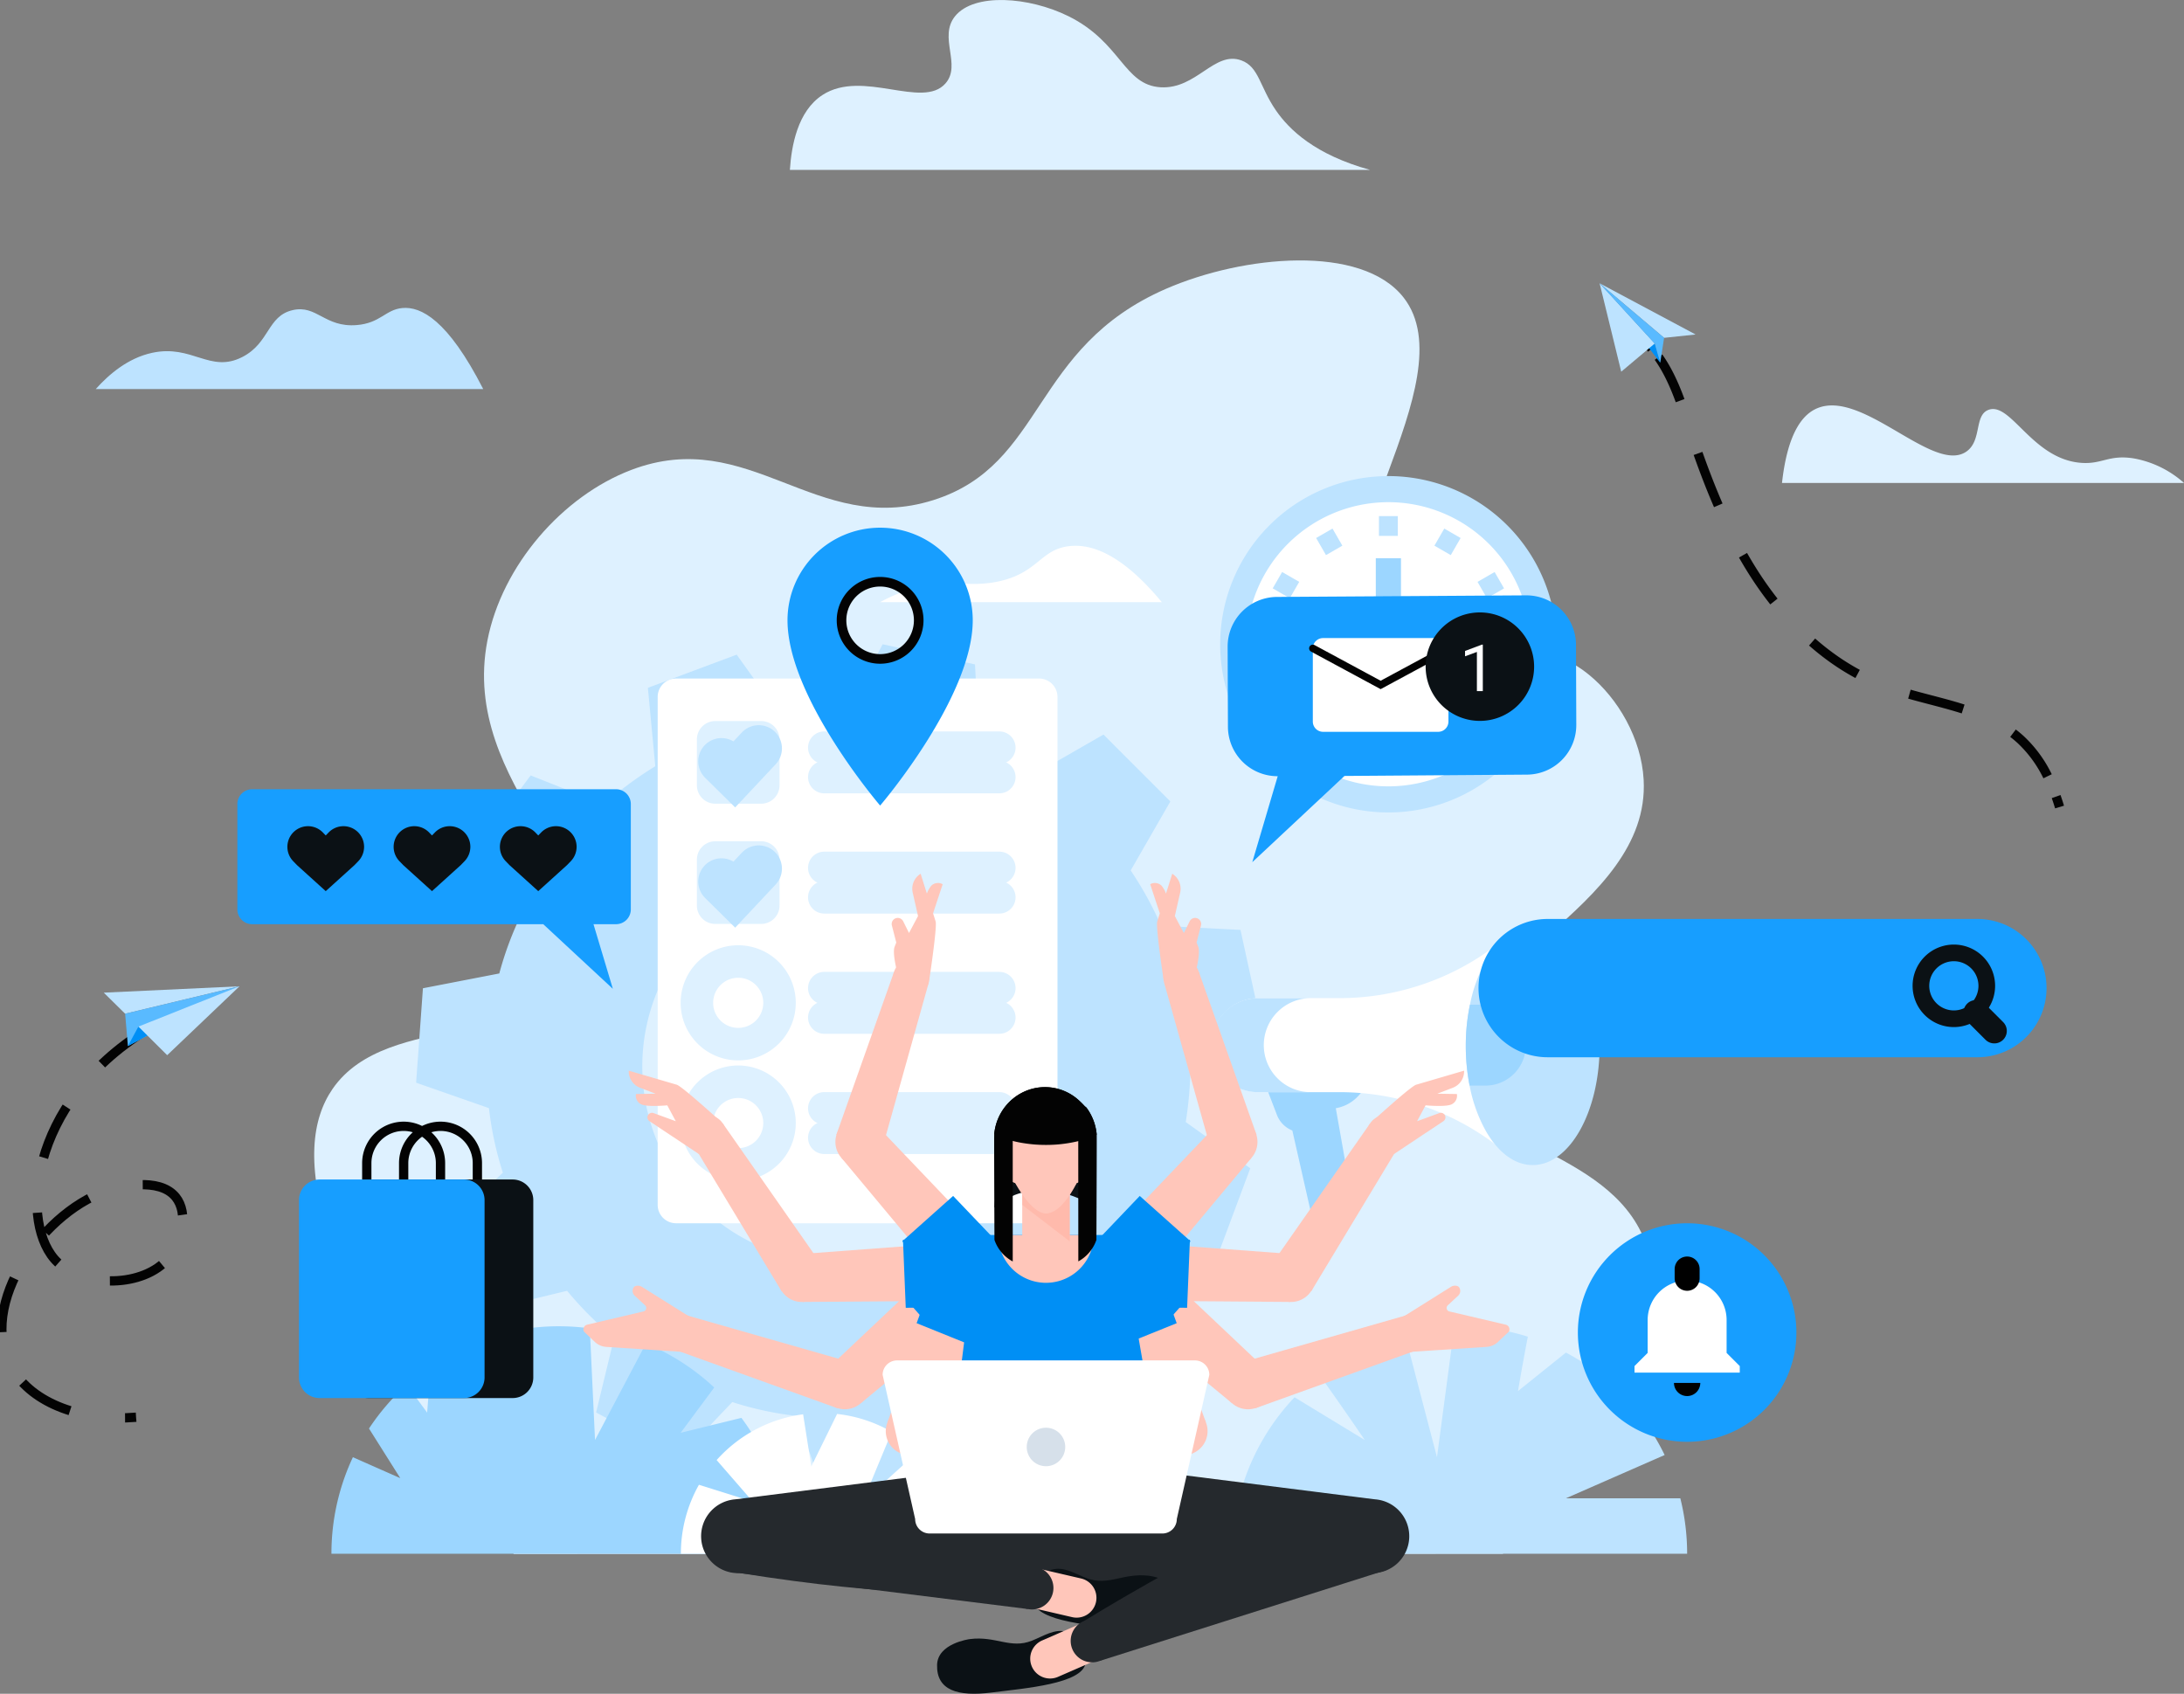<svg xmlns="http://www.w3.org/2000/svg" xmlns:xlink="http://www.w3.org/1999/xlink" width="618.259" height="479.448" viewBox="0 0 618.259 479.448"><rect x="0" y="0" width="618.259" height="479.448" fill="#808080" stroke="none"/><defs><clipPath id="a"><rect width="618.259" height="479.448" fill="none"/></clipPath><clipPath id="b"><rect width="618.26" height="479.446" fill="none"/></clipPath><clipPath id="d"><rect width="13.44" height="21.428" fill="none"/></clipPath></defs><g clip-path="url(#a)"><g transform="translate(0 0.002)"><g clip-path="url(#b)"><path d="M561.44,552.562l-279.977.057c-58.521-78.869-63.033-114.658-51.283-131.673,15.627-22.629,59.016-10.6,69.453-34.395,11.21-25.56-33.636-51.306-25.64-92.489,4.136-21.3,21.28-40.908,40.71-48.3,33.491-12.734,52.263,19.012,85.491,8.549,31.8-10.014,27.536-43.161,65.95-59.843,21.833-9.482,55.26-12.693,67.171,2.442,18.616,23.656-27.269,76.954-9.18,95.493,12.412,12.72,39.935-6.305,61.642,11.294,8.247,6.686,14.885,18.034,15.531,29.755,2.034,36.932-56.737,53.611-53.252,81.284,2.833,22.493,43.04,22.433,53.578,49.172,10.674,27.083-16.413,63.074-40.195,88.649" transform="translate(-136.015 -112.738)" fill="#def1ff"/><path d="M517.149,580.743c0-.67-.084-1.424-.084-2.095l19.943-10.391-5.7-26.144-22.457-1.173a101.82,101.82,0,0,0-8.631-15.67l11.229-19.524L492.514,486.81l-19.524,11.228a101.811,101.811,0,0,0-15.67-8.63l-1.173-22.457L430,461.253,419.612,481.2c-.671,0-1.425-.083-2.1-.083a107.926,107.926,0,0,0-15.753,1.34l-13.072-18.267-25.139,9.385,2.095,22.206a102.622,102.622,0,0,0-14.58,10.809l-20.7-8.211-16,21.452,13.575,17.429a94.038,94.038,0,0,0-6.453,17.178l-21.618,4.19-1.927,26.73,20.614,7.206a94.511,94.511,0,0,0,3.938,18.268l-15.753,15,12.82,23.546,21.117-5.112A100.07,100.07,0,0,0,354,657.583L348.889,678.7l23.546,12.821,15-15.754a94.456,94.456,0,0,0,18.268,3.938l7.206,20.614,26.731-1.927,4.19-21.619a94.039,94.039,0,0,0,17.177-6.452L478.436,683.9l21.452-16-8.212-20.7a102.578,102.578,0,0,0,10.81-14.581l22.205,2.1,9.385-25.139L515.809,596.5a107.972,107.972,0,0,0,1.341-15.753M417.522,636.3a55.514,55.514,0,1,1,55.467-55.561A55.514,55.514,0,0,1,417.522,636.3" transform="translate(-180.14 -278.882)" fill="#bde3ff"/><path d="M366.108,1013.923h-128.8a64.118,64.118,0,0,1,6.076-27.338c6.96,3.1,13.409,5.928,13.409,5.928l-8.855-14.04A64.5,64.5,0,0,1,258.6,966.086l5.8,7.877,1.032-13.254a64.09,64.09,0,0,1,36.277-11.184,65.049,65.049,0,0,1,8.734.588l1.482,31.609L326.339,954.4a64.387,64.387,0,0,1,19.333,12.461l-9.507,12.817,17.2-4.224a64.113,64.113,0,0,1,12.743,38.465" transform="translate(-143.482 -574.099)" fill="#9cd6ff"/><path d="M567.134,1051.883H487.5a39.627,39.627,0,0,1,5.113-19.532l15.24,4.781-10.231-11.774a39.73,39.73,0,0,1,24.482-12.95l2.319,14.77,7.3-14.868a39.531,39.531,0,0,1,15.473,5.07l-8.165,19.695,15.637-14.126a39.7,39.7,0,0,1,12.466,28.936" transform="translate(-294.751 -612.059)" fill="#fff"/><path d="M968.842,388.463a47.609,47.609,0,1,1-47.6-47.621,47.6,47.6,0,0,1,47.6,47.621" transform="translate(-528.207 -206.08)" fill="#bde3ff"/><path d="M972.751,399.758a40.221,40.221,0,1,1-40.21-40.231,40.211,40.211,0,0,1,40.21,40.231" transform="translate(-539.504 -217.377)" fill="#fff"/><line x1="5.584" transform="translate(356.757 182.37)" fill="none" stroke="#bde3ff" stroke-miterlimit="10" stroke-width="5.346"/><line x1="5.601" transform="translate(423.707 182.37)" fill="none" stroke="#bde3ff" stroke-miterlimit="10" stroke-width="5.346"/><line y1="5.601" transform="translate(393.03 146.091)" fill="none" stroke="#bde3ff" stroke-miterlimit="10" stroke-width="5.346"/><line y1="5.601" transform="translate(393.03 213.047)" fill="none" stroke="#bde3ff" stroke-miterlimit="10" stroke-width="5.346"/><line x1="4.838" y2="2.792" transform="translate(361.618 197.714)" fill="none" stroke="#bde3ff" stroke-miterlimit="10" stroke-width="5.346"/><line x1="4.838" y2="2.792" transform="translate(419.604 164.233)" fill="none" stroke="#bde3ff" stroke-miterlimit="10" stroke-width="5.346"/><line x1="2.792" y1="4.838" transform="translate(374.893 150.958)" fill="none" stroke="#bde3ff" stroke-miterlimit="10" stroke-width="5.346"/><line x1="2.792" y1="4.838" transform="translate(408.375 208.944)" fill="none" stroke="#bde3ff" stroke-miterlimit="10" stroke-width="5.346"/><line x1="2.792" y2="4.838" transform="translate(374.893 208.944)" fill="none" stroke="#bde3ff" stroke-miterlimit="10" stroke-width="5.346"/><line x1="2.792" y2="4.838" transform="translate(408.375 150.958)" fill="none" stroke="#bde3ff" stroke-miterlimit="10" stroke-width="5.346"/><line x1="4.838" y1="2.792" transform="translate(361.618 164.233)" fill="none" stroke="#bde3ff" stroke-miterlimit="10" stroke-width="5.346"/><line x1="4.838" y1="2.792" transform="translate(419.604 197.714)" fill="none" stroke="#bde3ff" stroke-miterlimit="10" stroke-width="5.346"/><line x1="29.632" transform="translate(387.693 182.372)" fill="none" stroke="#bde3ff" stroke-miterlimit="10" stroke-width="3.564"/><line y2="24.406" transform="translate(393.03 158.027)" fill="none" stroke="#9cd6ff" stroke-miterlimit="10" stroke-width="7.128"/><line y1="8.39" x2="14.131" transform="translate(378.919 182.436)" fill="none" stroke="#9cd6ff" stroke-miterlimit="10" stroke-width="7.128"/><path d="M630.146,406.705h79.737c-11.629-14.048-20.238-16.523-26.162-15.864-8.3.924-8.817,7.725-20.435,10.069-8.855,1.787-13.571-1.153-24.285,2.073a45.924,45.924,0,0,0-8.855,3.721" transform="translate(-380.996 -236.252)" fill="#fff"/><path d="M729.768,48.089H565.541c.442-6.72,2.133-16.6,9.245-21.208,11.373-7.368,28.284,4.15,34.8-3.263,4.623-5.257-2.079-13.1,2.719-19.033,5.389-6.665,20.912-5.524,32.084,0,15,7.416,15.618,19.5,26.1,20.121,10.148.6,15.2-10.38,22.839-7.613,5.011,1.816,5.143,7.383,9.789,14.139,3.824,5.561,11.148,12.572,26.646,16.858" transform="translate(-341.935 -0.004)" fill="#def1ff"/><path d="M178.242,243.407H68.554c3.709-4.138,9.079-8.775,15.978-10.262C95.859,230.7,100.9,239,110.011,234.352c7.812-3.982,7.059-11.59,14.25-13.28,6.859-1.612,9.086,4.945,18.137,4.225,6.748-.536,8.173-4.391,12.955-4.829,5.221-.478,12.838,3.263,22.888,22.938" transform="translate(-41.449 -133.277)" fill="#bde3ff"/><path d="M1275.866,312.214c1.671-15.038,6.305-19.555,9.873-21.1,12.9-5.582,32.924,18.608,42.274,12.249,4.535-3.084,2.164-10.362,6.361-11.86,6.319-2.255,12.365,14,26.191,15.02,5.98.442,7.806-2.381,14.854-1.264a29.012,29.012,0,0,1,14.249,6.953Z" transform="translate(-771.408 -175.505)" fill="#def1ff"/><path d="M902.921,762.4l4.469,11.659a7.774,7.774,0,0,0,4.372,4.436l5.848,25.785a3.716,3.716,0,0,0,5.425,2.429,10.4,10.4,0,0,0,5.2-10.909l-4.169-23.616a11.3,11.3,0,0,0,8.052-5.845l4.256-8.041Z" transform="translate(-545.92 -458.481)" fill="#9cd6ff"/><path d="M942.5,704.437c0,11.025,2.173,21,5.68,28.153a73.251,73.251,0,0,0-44.223-15.143H880.642a13.308,13.308,0,1,1,0-26.616H903.96a73.281,73.281,0,0,0,44.735-15.542c-3.806,7.206-6.192,17.6-6.192,29.148" transform="translate(-524.403 -408.291)" fill="#fff"/><path d="M886.058,718.5a13.306,13.306,0,0,0,9.416,22.716H880.64a13.307,13.307,0,1,1,0-26.613h14.834a13.278,13.278,0,0,0-9.416,3.9" transform="translate(-524.398 -432.059)" fill="#bde3ff"/><path d="M1087.35,697.272c0,18.625-8.478,33.722-18.938,33.722a10.428,10.428,0,0,1-1.058-.05c-4.75-.469-9.025-4.033-12.206-9.593a42.466,42.466,0,0,1-4.6-12.852,57.963,57.963,0,0,1-1.079-11.226,56.769,56.769,0,0,1,1.179-11.681,41.126,41.126,0,0,1,5.013-13.25c2.968-4.814,6.8-7.974,11.041-8.642a9.839,9.839,0,0,1,1.711-.142c10.46,0,18.938,15.1,18.938,33.714" transform="translate(-634.524 -401.199)" fill="#bde3ff"/><path d="M1066.48,730.738a11.457,11.457,0,0,1-11.453,11.454h-4.481a57.944,57.944,0,0,1-1.079-11.226,56.775,56.775,0,0,1,1.179-11.681h4.381a11.455,11.455,0,0,1,11.453,11.453" transform="translate(-634.524 -434.892)" fill="#9cd6ff"/><path d="M578.861,639.987H476.085a5.2,5.2,0,0,1-5.2-5.2V491a5.2,5.2,0,0,1,5.2-5.2H578.861a5.2,5.2,0,0,1,5.2,5.2V634.79a5.2,5.2,0,0,1-5.2,5.2" transform="translate(-284.705 -293.722)" fill="#fff"/><path d="M517.154,539.624H504.16a5.2,5.2,0,0,1-5.2-5.2V521.432a5.2,5.2,0,0,1,5.2-5.2h12.994a5.2,5.2,0,0,1,5.2,5.2v12.994a5.2,5.2,0,0,1-5.2,5.2" transform="translate(-301.68 -312.125)" fill="#def1ff"/><path d="M516.548,539.448l3.7,3.651,6.849-7.3" transform="translate(-312.313 -323.952)" fill="none" stroke="#bde3ff" stroke-linecap="round" stroke-miterlimit="10" stroke-width="13.146"/><line x2="49.55" transform="translate(233.341 211.639)" fill="none" stroke="#def1ff" stroke-linecap="round" stroke-miterlimit="10" stroke-width="9.202"/><line x2="49.55" transform="translate(233.341 219.97)" fill="none" stroke="#def1ff" stroke-linecap="round" stroke-miterlimit="10" stroke-width="9.202"/><path d="M517.154,625.7H504.16a5.2,5.2,0,0,1-5.2-5.2V607.507a5.2,5.2,0,0,1,5.2-5.2h12.994a5.2,5.2,0,0,1,5.2,5.2V620.5a5.2,5.2,0,0,1-5.2,5.2" transform="translate(-301.68 -364.167)" fill="#def1ff"/><path d="M516.548,625.522l3.7,3.651,6.849-7.3" transform="translate(-312.313 -375.994)" fill="none" stroke="#bde3ff" stroke-linecap="round" stroke-miterlimit="10" stroke-width="13.146"/><line x2="49.55" transform="translate(233.341 245.672)" fill="none" stroke="#def1ff" stroke-linecap="round" stroke-miterlimit="10" stroke-width="9.202"/><line x2="49.55" transform="translate(233.341 254.003)" fill="none" stroke="#def1ff" stroke-linecap="round" stroke-miterlimit="10" stroke-width="9.202"/><path d="M11.694,0h0A11.694,11.694,0,0,1,23.389,11.694v0A11.694,11.694,0,0,1,11.7,23.389h0A11.694,11.694,0,0,1,0,11.694v0A11.694,11.694,0,0,1,11.694,0Z" transform="translate(197.282 272.175)" fill="none" stroke="#def1ff" stroke-miterlimit="10" stroke-width="9.202"/><line x2="49.55" transform="translate(233.341 279.704)" fill="none" stroke="#def1ff" stroke-linecap="round" stroke-miterlimit="10" stroke-width="9.202"/><line x2="49.55" transform="translate(233.341 288.035)" fill="none" stroke="#def1ff" stroke-linecap="round" stroke-miterlimit="10" stroke-width="9.202"/><path d="M11.694,0h0A11.694,11.694,0,0,1,23.389,11.694v0A11.694,11.694,0,0,1,11.7,23.389h0A11.694,11.694,0,0,1,0,11.694v0A11.694,11.694,0,0,1,11.694,0Z" transform="translate(197.282 306.208)" fill="none" stroke="#def1ff" stroke-miterlimit="10" stroke-width="9.202"/><line x2="49.55" transform="translate(233.341 313.737)" fill="none" stroke="#def1ff" stroke-linecap="round" stroke-miterlimit="10" stroke-width="9.202"/><line x2="49.55" transform="translate(233.341 322.068)" fill="none" stroke="#def1ff" stroke-linecap="round" stroke-miterlimit="10" stroke-width="9.202"/><path d="M1010.993,1013.923H882.2a64.583,64.583,0,0,1,.635-9.073l9.342-2.83-7.2-6.859a64.251,64.251,0,0,1,14.88-25.537l19.881,12.094c-.161-.238-7.06-10.384-12.884-18.473a64.128,64.128,0,0,1,24.125-11.812l9.2,35.165,4.926-37.057c.5-.01.995-.017,1.492-.017a64.263,64.263,0,0,1,19.306,2.947c-1.314,6.684-2.793,15.4-2.793,15.4l13.573-10.9a64.661,64.661,0,0,1,27.943,29l-27.946,12.246h32.385a64.517,64.517,0,0,1,1.929,15.707" transform="translate(-533.39 -574.099)" fill="#bde3ff"/><path d="M42.113,737.567c-33.389,20.655-36.07,55.3-24.959,65.77,7.571,7.134,24.307,7.124,31.36-1.287,3.83-4.568,5.7-12.682,2.037-17.229-4.781-5.939-16.487-2.686-18.05-2.253C13.532,787.838-6.153,815.231,4.151,833.2c5.881,10.258,20.227,15.174,35.161,13.919" transform="translate(-0.795 -445.946)" fill="none" stroke="#030303" stroke-miterlimit="10" stroke-width="2.629" stroke-dasharray="15.775 15.775"/><path d="M80.341,713.884l-6.046-5.961,38.42-1.8Z" transform="translate(-44.92 -426.934)" fill="#bde3ff"/><path d="M89.586,713.884l.786,9.15,31.587-16.911Z" transform="translate(-54.165 -426.934)" fill="#59baff"/><path d="M94.552,734.976l-2.978,5.5,7.028-3.763Z" transform="translate(-55.367 -444.379)" fill="#008ff5"/><path d="M99.106,717.53l8.144,8.092,20.466-19.5Z" transform="translate(-59.921 -426.934)" fill="#bde3ff"/><path d="M1473.11,573.247q-.446-1.49-.968-2.965" transform="translate(-890.08 -344.803)" fill="none" stroke="#030303" stroke-miterlimit="10" stroke-width="2.629"/><path d="M1297.587,374.34a35.235,35.235,0,0,0-7.693-10.452c-10.47-9.517-25.986-10.216-39.179-15.328-15.38-5.958-27.726-18.168-36.54-32.11s-14.425-29.636-19.54-45.317c-1.7-5.206-3.98-10.931-7.187-15.43" transform="translate(-717.949 -154.604)" fill="none" stroke="#030303" stroke-miterlimit="10" stroke-width="2.629" stroke-dasharray="15.774 15.774"/><path d="M1179.1,246.237a21.047,21.047,0,0,0-2.245-2.161" transform="translate(-711.543 -147.574)" fill="none" stroke="#030303" stroke-miterlimit="10" stroke-width="2.629"/><path d="M1172.448,217.295l-27.169-14.5,18.256,15.445Z" transform="translate(-692.453 -122.612)" fill="#bde3ff"/><path d="M1162.437,225.3c.042-.146-1.552-5.45-1.552-5.45l-15.608-17.055Z" transform="translate(-692.452 -122.613)" fill="#008ff5"/><path d="M1160.887,219.846l-9.487,7.979-6.12-25.034Z" transform="translate(-692.453 -122.612)" fill="#bde3ff"/><path d="M1145.279,202.792l18.256,15.445-1.1,7.06-1.552-5.45Z" transform="translate(-692.453 -122.612)" fill="#59baff"/></g></g><g transform="translate(0 0.002)"><g clip-path="url(#b)"><path d="M1199.8,697.069H1078.149a19.574,19.574,0,1,1,0-39.148H1199.8a19.574,19.574,0,1,1,0,39.148" transform="translate(-640.03 -397.791)" fill="#179eff"/><line x2="5.203" y2="5.203" transform="translate(559.361 286.618)" fill="none" stroke="#0b1115" stroke-linecap="round" stroke-miterlimit="10" stroke-width="7.072"/><path d="M1375.333,691.535a9.321,9.321,0,1,1,9.321,9.321A9.321,9.321,0,0,1,1375.333,691.535Z" transform="translate(-831.547 -412.479)" fill="none" stroke="#0b1115" stroke-miterlimit="10" stroke-width="4.715"/><path d="M289,822.022V816.8a10.434,10.434,0,0,1,20.868,0v5.217" transform="translate(-174.731 -487.546)" fill="none" stroke="#030303" stroke-linecap="round" stroke-miterlimit="10" stroke-width="2.629"/><path d="M295.647,906.314H254.786a5.837,5.837,0,0,1-5.837-5.837V850.286a5.837,5.837,0,0,1,5.837-5.837h40.861a5.837,5.837,0,0,1,5.837,5.837v50.191a5.837,5.837,0,0,1-5.837,5.837" transform="translate(-150.518 -510.568)" fill="#0b1115"/><path d="M262.607,822.022V816.8a10.434,10.434,0,0,1,20.868,0v5.217" transform="translate(-158.776 -487.546)" fill="none" stroke="#030303" stroke-linecap="round" stroke-miterlimit="10" stroke-width="2.629"/><path d="M260.761,906.314H219.9a5.837,5.837,0,0,1-5.837-5.837V850.286a5.837,5.837,0,0,1,5.837-5.837h40.861a5.837,5.837,0,0,1,5.837,5.837v50.191a5.837,5.837,0,0,1-5.837,5.837" transform="translate(-129.426 -510.568)" fill="#179eff"/><path d="M277.15,565.052H174.142a4.185,4.185,0,0,0-4.185,4.185v29.827a4.185,4.185,0,0,0,4.185,4.185h82.4l19.708,18.3-5.484-18.3h6.384a4.185,4.185,0,0,0,4.185-4.185V569.237a4.185,4.185,0,0,0-4.185-4.185" transform="translate(-102.759 -341.641)" fill="#179eff"/><path d="M227.472,597.338a5.854,5.854,0,0,1-1.644,4.067l-1.079,1.115-8.135,7.361-8.134-7.361-1.079-1.115a5.844,5.844,0,0,1,8.4-8.13l.814.841.814-.841a5.844,5.844,0,0,1,10.044,4.062" transform="translate(-124.403 -357.628)" fill="#0b1115"/><path d="M303.551,597.338a5.854,5.854,0,0,1-1.644,4.067l-1.079,1.115-8.135,7.361-8.134-7.361-1.079-1.115a5.844,5.844,0,0,1,8.4-8.13l.814.841.815-.841a5.844,5.844,0,0,1,10.044,4.062" transform="translate(-170.402 -357.628)" fill="#0b1115"/><path d="M379.629,597.338a5.854,5.854,0,0,1-1.644,4.067l-1.079,1.115-8.135,7.361-8.134-7.361-1.079-1.115a5.844,5.844,0,0,1,8.4-8.13l.814.841.815-.841a5.844,5.844,0,0,1,10.044,4.062" transform="translate(-216.4 -357.628)" fill="#0b1115"/><path d="M590.054,377.8a26.219,26.219,0,0,0-26.222,26.217c0,21.849,26.222,52.44,26.222,52.44s26.217-30.59,26.217-52.44A26.218,26.218,0,0,0,590.054,377.8m0,37.144a10.925,10.925,0,1,1,10.922-10.927,10.93,10.93,0,0,1-10.922,10.927" transform="translate(-340.901 -228.428)" fill="#179eff"/><path d="M613.443,438.338a10.925,10.925,0,1,1,10.922-10.927A10.93,10.93,0,0,1,613.443,438.338Z" transform="translate(-364.29 -251.817)" fill="none" stroke="#030303" stroke-miterlimit="10" stroke-width="2.718"/><path d="M1191.578,906.71a30.929,30.929,0,1,0-30.929,30.929,30.929,30.929,0,0,0,30.929-30.929" transform="translate(-683.046 -529.512)" fill="#179eff"/><path d="M1185.161,916.779h0a11.175,11.175,0,0,0-11.175,11.175v9.312l-3.725,3.725v1.862h29.8v-1.862l-3.725-3.725v-9.312a11.175,11.175,0,0,0-11.175-11.175" transform="translate(-707.558 -554.3)" fill="#fff"/><line y2="2.637" transform="translate(477.603 359.213)" fill="none" stroke="#000" stroke-linecap="round" stroke-miterlimit="10" stroke-width="7.066"/><path d="M1202.249,993.794a3.725,3.725,0,0,0,3.725-3.725h-7.45a3.725,3.725,0,0,0,3.725,3.725" transform="translate(-724.646 -598.612)"/><path d="M892.944,426.685l70.534-.446a14.041,14.041,0,0,1,14.093,13.989l.084,22.663a14.041,14.041,0,0,1-13.989,14.094l-51.636.375-26.093,24.407,7.195-24.337a14.041,14.041,0,0,1-14.093-13.989l-.084-22.663a14.042,14.042,0,0,1,13.989-14.094" transform="translate(-531.429 -257.713)" fill="#179eff"/><path d="M975.429,483.354H942.851a2.907,2.907,0,0,1-2.907-2.907V459.726a2.907,2.907,0,0,1,2.907-2.907h32.578a2.907,2.907,0,0,1,2.907,2.907v20.721a2.907,2.907,0,0,1-2.907,2.907" transform="translate(-568.304 -276.201)" fill="#fff"/><path d="M939.944,464.172l19.2,10.361,19.2-10.361" transform="translate(-568.304 -280.647)" fill="none" stroke="#030303" stroke-linecap="round" stroke-miterlimit="10" stroke-width="2.094"/><path d="M1051.428,453.8a15.353,15.353,0,1,1-15.354-15.353,15.353,15.353,0,0,1,15.354,15.353" transform="translate(-617.143 -265.091)" fill="#0b1115"/><path d="M1053.968,474.672h-1.673V463.58l-3.356,1.232V463.3l4.768-1.79h.261Z" transform="translate(-634.205 -279.038)" fill="#fff"/><path d="M432.4,920.579a1.109,1.109,0,0,0-.523.45,1.819,1.819,0,0,0,.364,2.292l2.911,2.71a1.013,1.013,0,0,1-.431,1.72L418.76,931.5a1.369,1.369,0,0,0-.959,1.844.8.8,0,0,0,.1.166l3.039,2.88a5.148,5.148,0,0,0,3.152,1.4l22.04,1.438,1.526-10.037-13.28-8.325a2.218,2.218,0,0,0-1.98-.283" transform="translate(-252.54 -556.528)" fill="#ffc6ba"/><path d="M529.417,967.98l-46.05-16.569,3.16-9.8,47.055,13.45Z" transform="translate(-292.251 -569.314)" fill="#ffc6ba"/><path d="M481.068,941.229a5.149,5.149,0,1,1-6.48,3.32,5.149,5.149,0,0,1,6.48-3.32" transform="translate(-286.792 -568.932)" fill="#ffc6ba"/><path d="M640.3,906.548l-11.155-12.629-35.576,33.607,8.986,10.174Z" transform="translate(-358.883 -540.478)" fill="#ffc6ba"/><path d="M590.065,976.318a6.787,6.787,0,1,1-.594,9.58,6.787,6.787,0,0,1,.594-9.58" transform="translate(-355.375 -589.27)" fill="#ffc6ba"/><path d="M679.2,890.692a8.425,8.425,0,1,1-.737,11.892,8.425,8.425,0,0,1,.737-11.892" transform="translate(-408.93 -537.251)" fill="#ffc6ba"/><path d="M658.337,886.434,643.9,900.07l12.753,14.439,15.272-12.6a10.3,10.3,0,1,0-13.591-15.473" transform="translate(-389.314 -534.395)" fill="#008ff5"/><path d="M455.507,779.387a1.3,1.3,0,0,1,1.69-.845l6.285,2.3-2.406-4.49c-2.211.175-6.081.367-7.4-.3a2.68,2.68,0,0,1-1.462-2.906l5.544-.094-4.394-1.682a4.973,4.973,0,0,1-3.192-4.838l13.582,3.98c1.533.456,12.486,10.444,12.486,10.444l-6.154,9.224-14.019-9.322a1.3,1.3,0,0,1-.556-1.476" transform="translate(-272.176 -463.461)" fill="#ffc6ba"/><path d="M521.01,851.9,495.726,810l8.633-5.612,28.032,40.116Z" transform="translate(-299.723 -486.347)" fill="#ffc6ba"/><path d="M503.086,800.806a5.149,5.149,0,1,1-7.123-1.511,5.148,5.148,0,0,1,7.123,1.511" transform="translate(-298.45 -482.764)" fill="#ffc6ba"/><path d="M622.844,905.435l-.69-16.836-48.8,3.641.556,13.562Z" transform="translate(-346.656 -537.262)" fill="#ffc6ba"/><path d="M563.4,897.8a6.787,6.787,0,1,1-6.5,7.059,6.787,6.787,0,0,1,6.5-7.059" transform="translate(-336.703 -542.821)" fill="#ffc6ba"/><path d="M684.428,888.588a8.425,8.425,0,1,1-8.073,8.763,8.425,8.425,0,0,1,8.073-8.763" transform="translate(-408.93 -537.251)" fill="#ffc6ba"/><path d="M666.3,883.855l-19.8,1.477.789,19.249,19.8-.147a10.3,10.3,0,1,0-.788-20.579" transform="translate(-390.884 -534.388)" fill="#008ff5"/><path d="M639.257,646.239l.474-1.212-1.241-4.819a1.716,1.716,0,0,1,3.2-1.191l1.644,3.31,2.555-4.794-1.508-6.631a4.973,4.973,0,0,1,2.249-5.342l1.765,5.622a7.065,7.065,0,0,1,1.243-2.234,2.68,2.68,0,0,1,3.226-.424l-2.717,8.237.723,2.3c.472,1.528-1.746,16.184-1.746,16.184l-8.643.007s-2.039-6.925-1.221-9.016" transform="translate(-386.008 -378.225)" fill="#ffc6ba"/><path d="M598.752,742.019l16.337-46.132,9.816,3.11L611.692,746.12Z" transform="translate(-362.015 -420.745)" fill="#ffc6ba"/><path d="M649.517,693.5a5.149,5.149,0,1,1-3.353-6.463,5.149,5.149,0,0,1,3.353,6.463" transform="translate(-386.627 -415.248)" fill="#ffc6ba"/><path d="M633.831,852.779,646.4,841.561l-33.786-35.406-10.128,9.037Z" transform="translate(-364.274 -487.415)" fill="#ffc6ba"/><path d="M609.983,802.685a6.787,6.787,0,1,1-9.583-.546,6.787,6.787,0,0,1,9.583.546" transform="translate(-361.64 -483.945)" fill="#ffc6ba"/><path d="M691.059,891.4a8.425,8.425,0,1,1-11.9-.678,8.425,8.425,0,0,1,11.9.678" transform="translate(-408.93 -537.251)" fill="#ffc6ba"/><path d="M674.14,870.577l-13.708-14.366-14.375,12.826,12.679,15.209a10.3,10.3,0,1,0,15.4-13.669" transform="translate(-390.616 -517.68)" fill="#008ff5"/><path d="M1020.2,920.579a1.109,1.109,0,0,1,.523.45,1.819,1.819,0,0,1-.364,2.292l-2.91,2.71a1.013,1.013,0,0,0,.431,1.72l15.963,3.747a1.37,1.37,0,0,1,.959,1.844.808.808,0,0,1-.1.166l-3.039,2.88a5.148,5.148,0,0,1-3.152,1.4l-22.04,1.438-1.526-10.037,13.28-8.325a2.218,2.218,0,0,1,1.98-.283" transform="translate(-607.602 -556.528)" fill="#ffc6ba"/><path d="M892.236,967.98l46.05-16.569-3.16-9.8-47.055,13.45Z" transform="translate(-536.941 -569.314)" fill="#ffc6ba"/><path d="M1001.621,941.229a5.149,5.149,0,1,0,6.48,3.32,5.149,5.149,0,0,0-6.48-3.32" transform="translate(-603.437 -568.932)" fill="#ffc6ba"/><path d="M786.678,906.548l11.155-12.629,35.576,33.607L824.422,937.7Z" transform="translate(-475.637 -540.478)" fill="#ffc6ba"/><path d="M887.618,976.318a6.787,6.787,0,1,0,.594,9.58,6.787,6.787,0,0,0-.594-9.58" transform="translate(-529.848 -589.27)" fill="#ffc6ba"/><path d="M793.477,890.692a8.425,8.425,0,1,0,.737,11.892,8.425,8.425,0,0,0-.737-11.892" transform="translate(-471.282 -537.251)" fill="#ffc6ba"/><path d="M791.873,886.434l14.435,13.636-12.754,14.439-15.273-12.6a10.3,10.3,0,1,1,13.591-15.473" transform="translate(-468.437 -534.395)" fill="#008ff5"/><path d="M1003.064,779.387a1.3,1.3,0,0,0-1.69-.845l-6.285,2.3,2.406-4.49c2.211.175,6.081.367,7.4-.3a2.68,2.68,0,0,0,1.462-2.906l-5.545-.094,4.395-1.682a4.973,4.973,0,0,0,3.192-4.838l-13.582,3.98c-1.533.456-12.486,10.444-12.486,10.444l6.154,9.224,14.019-9.322a1.3,1.3,0,0,0,.556-1.476" transform="translate(-593.935 -463.461)" fill="#ffc6ba"/><path d="M921.363,851.9,946.648,810l-8.633-5.612-28.032,40.116Z" transform="translate(-550.189 -486.347)" fill="#ffc6ba"/><path d="M979.607,800.806a5.149,5.149,0,1,0,7.123-1.511,5.148,5.148,0,0,0-7.123,1.511" transform="translate(-591.782 -482.764)" fill="#ffc6ba"/><path d="M799.911,905.435l.69-16.836,48.8,3.641-.556,13.562Z" transform="translate(-483.638 -537.262)" fill="#ffc6ba"/><path d="M914.287,897.8a6.787,6.787,0,1,0,6.5,7.059,6.787,6.787,0,0,0-6.5-7.059" transform="translate(-548.52 -542.821)" fill="#ffc6ba"/><path d="M788.245,888.588a8.425,8.425,0,1,0,8.073,8.763,8.425,8.425,0,0,0-8.073-8.763" transform="translate(-471.282 -537.251)" fill="#ffc6ba"/><path d="M785.467,883.855l19.8,1.477-.789,19.249-19.8-.147a10.3,10.3,0,1,1,.788-20.579" transform="translate(-468.424 -534.388)" fill="#008ff5"/><path d="M837.123,646.239l-.474-1.212,1.242-4.819a1.716,1.716,0,0,0-3.2-1.191l-1.643,3.31-2.555-4.794L832,630.9a4.974,4.974,0,0,0-2.25-5.342l-1.765,5.622a7.066,7.066,0,0,0-1.243-2.234,2.68,2.68,0,0,0-3.226-.424l2.718,8.237-.723,2.3c-.473,1.528,1.746,16.184,1.746,16.184l8.644.007s2.039-6.925,1.221-9.016" transform="translate(-497.912 -378.225)" fill="#ffc6ba"/><path d="M859.7,742.019l-16.337-46.132L833.542,699l13.213,47.122Z" transform="translate(-503.972 -420.745)" fill="#ffc6ba"/><path d="M833.172,693.5a5.149,5.149,0,1,0,3.353-6.463,5.149,5.149,0,0,0-3.353,6.463" transform="translate(-503.602 -415.248)" fill="#ffc6ba"/><path d="M797.457,852.779l-12.573-11.218,33.786-35.406,10.128,9.037Z" transform="translate(-474.553 -487.415)" fill="#ffc6ba"/><path d="M867.7,802.685a6.787,6.787,0,1,0,9.583-.546,6.787,6.787,0,0,0-9.583.546" transform="translate(-523.583 -483.945)" fill="#ffc6ba"/><path d="M781.614,891.4a8.425,8.425,0,1,0,11.9-.678,8.425,8.425,0,0,0-11.9.678" transform="translate(-471.282 -537.251)" fill="#ffc6ba"/><path d="M777.363,870.577l13.708-14.366,14.375,12.826-12.679,15.209a10.3,10.3,0,1,1-15.4-13.669" transform="translate(-468.426 -517.68)" fill="#008ff5"/><path d="M772.207,1008.713l-44.943,19.37,3.757,9.587,46.139-16.319Z" transform="translate(-439.715 -609.885)" fill="#ffc6ba"/><path d="M726.017,1066.746a5.149,5.149,0,1,0-6.672-2.916,5.149,5.149,0,0,0,6.672,2.916" transform="translate(-434.711 -638.96)" fill="#ffc6ba"/><path d="M781.347,908.22l15.624-6.309,16.8,45.967-12.587,5.082Z" transform="translate(-472.414 -545.311)" fill="#ffc6ba"/><path d="M843.337,1011.676a6.787,6.787,0,1,0-3.752,8.834,6.787,6.787,0,0,0,3.752-8.834" transform="translate(-501.985 -609.108)" fill="#ffc6ba"/><path d="M796.031,893.848a8.425,8.425,0,1,0-4.658,10.967,8.425,8.425,0,0,0,4.658-10.967" transform="translate(-471.474 -537.248)" fill="#ffc6ba"/><path d="M794.924,890.292l6.814,18.651-17.864,7.214-8.026-18.1a10.3,10.3,0,1,1,19.075-7.763" transform="translate(-468.63 -534.39)" fill="#008ff5"/><path d="M650.275,1008.713l44.943,19.37-3.757,9.587-46.139-16.319Z" transform="translate(-390.172 -609.885)" fill="#ffc6ba"/><path d="M757.012,1066.746a5.149,5.149,0,1,1,6.672-2.916,5.149,5.149,0,0,1-6.672,2.916" transform="translate(-455.723 -638.96)" fill="#ffc6ba"/><path d="M667.858,908.22l-15.624-6.309-16.8,45.967,12.587,5.082Z" transform="translate(-384.196 -545.311)" fill="#ffc6ba"/><path d="M634.681,1011.676a6.787,6.787,0,1,1,3.752,8.834,6.787,6.787,0,0,1-3.752-8.834" transform="translate(-383.438 -609.108)" fill="#ffc6ba"/><path d="M676.976,893.848a8.425,8.425,0,1,1,4.658,10.967,8.425,8.425,0,0,1-4.658-10.967" transform="translate(-408.938 -537.248)" fill="#ffc6ba"/><path d="M663.1,890.292l-6.814,18.651,17.864,7.214,8.026-18.1a10.3,10.3,0,1,0-19.075-7.763" transform="translate(-396.802 -534.39)" fill="#008ff5"/><path d="M748.165,1047.163a17.786,17.786,0,1,0,16.706,18.8,17.786,17.786,0,0,0-16.706-18.8" transform="translate(-440.964 -633.113)" fill="#25292d"/><path d="M967.147,1073.369a10.463,10.463,0,1,0,9.828,11.062,10.463,10.463,0,0,0-9.828-11.062" transform="translate(-578.053 -648.965)" fill="#25292d"/><path d="M773.76,1047.211l81.894,10.353-1.234,20.889c-41.651,6.74-71.887,6.778-82.757,4.267Z" transform="translate(-466.559 -633.161)" fill="#25292d"/><path d="M708.418,1047.163a17.786,17.786,0,1,1-16.706,18.8,17.786,17.786,0,0,1,16.706-18.8" transform="translate(-418.2 -633.113)" fill="#25292d"/><path d="M511.832,1073.369A10.463,10.463,0,1,1,502,1084.43a10.463,10.463,0,0,1,9.828-11.062" transform="translate(-303.508 -648.965)" fill="#25292d"/><path d="M608.783,1047.211l-81.894,10.353,1.234,20.889c41.651,6.74,71.887,6.778,82.757,4.267Z" transform="translate(-318.565 -633.161)" fill="#25292d"/><path d="M744.59,1123.434c3.507-1.058,6.609,1.084,10.035,2.381,6.1,2.309,10.127-1.538,17.512-.7.348.04,9.152,1.149,9.384,7.19.275,7.175-5.692,9.113-15.361,8.014s-25.56-2.133-26.674-7.905c-.762-3.948.355-7.549,5.1-8.981" transform="translate(-446.972 -679.075)" fill="#0b1115"/><path d="M723.118,1126.09a5.616,5.616,0,0,0-4.239-6.569l-29.176-6.768a5.617,5.617,0,1,0-2.538,10.943l29.176,6.768a5.617,5.617,0,0,0,6.74-4.2c.013-.057.026-.115.037-.172" transform="translate(-412.839 -672.701)" fill="#ffc6ba"/><path d="M728.386,1133.546a6.075,6.075,0,1,1,7.148-4.767,6.075,6.075,0,0,1-7.148,4.767" transform="translate(-437.439 -678.084)" fill="#25292d"/><path d="M607.05,1104.509l-84.233-10.5,4.1-20.52c15.372,5.692,23.982,2.035,30.973,3.012,15.836,2.213,51.541,16.1,51.541,16.1Z" transform="translate(-316.103 -649.048)" fill="#25292d"/><path d="M739.4,951.7l-60.793-.271,8.426-67.264h40.878c.621,7.281,11.488,67.534,11.488,67.534" transform="translate(-410.299 -534.583)" fill="#008ff5"/><path d="M714.677,884.192a13.529,13.529,0,0,0,27.058,0Z" transform="translate(-432.105 -534.597)" fill="#ffc6ba"/><path d="M712.009,816.608s10.523-11.078,28.865,0c0,0-1.034-19.379-2.464-22.743s-6.558-11.525-15.724-7.474-10.677,30.217-10.677,30.217" transform="translate(-430.491 -474.799)" fill="#0b1115"/><path d="M745.339,834.555v22.4a6.72,6.72,0,0,1-13.44,0v-22.4Z" transform="translate(-442.517 -504.586)" fill="#ffc6ba"/><g transform="translate(289.382 329.969)" opacity="0.6" style="mix-blend-mode:multiply;isolation:isolate"><g clip-path="url(#d)"><path d="M745.339,834.555v21.428L731.9,845.665v-11.11Z" transform="translate(-731.899 -834.555)" fill="#ffb3a3"/></g></g><path d="M741.382,798.99a1.753,1.753,0,0,0-.652-.348v-6.755a11.521,11.521,0,0,0-10.483-11.617q-.451-.031-.909-.031t-.909.031a11.521,11.521,0,0,0-10.483,11.617v6.754a1.743,1.743,0,0,0-.656.348c-2.139,1.759.779,7.03,3.36,7.651.221.455,7.313,8.426,8.686,8.6,1.373-.177,8.464-8.148,8.686-8.6,2.581-.621,5.5-5.892,3.36-7.651" transform="translate(-433.236 -471.746)" fill="#ffc6ba"/><path d="M726.92,847.015c.221.455,4.609,8.6,8.686,8.6,4.5,0,8.464-8.148,8.686-8.6" transform="translate(-439.507 -512.12)" fill="#ffc6ba"/><path d="M740.827,791.768a14.969,14.969,0,0,0-2.782-7.481,1.666,1.666,0,0,0-.543-.5c-.407-.441-.806-.865-1.213-1.255-.212-.2-.416-.39-.627-.577a14.207,14.207,0,0,0-19.585.577,14.864,14.864,0,0,0-4.266,9.1c-.059.517.068,29.931.068,29.931a10.953,10.953,0,0,0,5.174,6.1V787.875l18.541.008c.009.017.025,39.761.025,39.761a11,11,0,0,0,5.123-6.081s.127-29.328.085-29.795" transform="translate(-430.362 -470.586)" fill="#030303"/><path d="M740.851,791.768a28.19,28.19,0,0,1-6.336,2.086,38.3,38.3,0,0,1-8.041.823,39.341,39.341,0,0,1-6.7-.56,29.2,29.2,0,0,1-7.939-2.485,14.612,14.612,0,0,1,11.756-13.071,14.15,14.15,0,0,1,12.095,3.393,23.411,23.411,0,0,1,1.84,1.832,1.666,1.666,0,0,1,.543.5,14.969,14.969,0,0,1,2.782,7.481" transform="translate(-430.386 -470.586)" fill="#030303"/><path d="M707.722,1167.91c-3.521-1.011-6.594,1.171-10,2.513-6.068,2.389-10.146-1.405-17.52-.469-.348.044-9.136,1.269-9.289,7.313-.181,7.177,5.811,9.037,15.465,7.812s25.53-2.468,26.568-8.254c.71-3.957-.454-7.544-5.221-8.914" transform="translate(-405.64 -705.981)" fill="#0b1115"/><path d="M738.012,1162.7a5.617,5.617,0,0,1,2.973-7.231l27.458-11.963a5.617,5.617,0,0,1,4.487,10.3l-27.458,11.963a5.617,5.617,0,0,1-7.393-2.905c-.023-.054-.046-.109-.068-.162" transform="translate(-445.971 -691.102)" fill="#ffc6ba"/><path d="M774.918,1171.109a6.076,6.076,0,1,0-7.9-3.387,6.076,6.076,0,0,0,7.9,3.387" transform="translate(-463.49 -700.986)" fill="#25292d"/><path d="M780.764,1120.09l80.917-25.651-7.765-19.432c-14.079,8.394-23.211,6.364-29.908,8.6-15.169,5.057-47.753,25.2-47.753,25.2Z" transform="translate(-469.336 -649.967)" fill="#25292d"/><path d="M645.235,1022.961h65.9a4.083,4.083,0,0,0,4.083-4.083l9.208-40.83a4.083,4.083,0,0,0-4.083-4.083H636.027a4.083,4.083,0,0,0-4.083,4.083l9.208,40.83a4.084,4.084,0,0,0,4.083,4.083" transform="translate(-382.083 -588.875)" fill="#fff"/><path d="M735.119,1027.6a5.447,5.447,0,1,1,5.447,5.447,5.447,5.447,0,0,1-5.447-5.447" transform="translate(-444.464 -618.008)" fill="#d6e0ea"/></g></g></g></svg>
